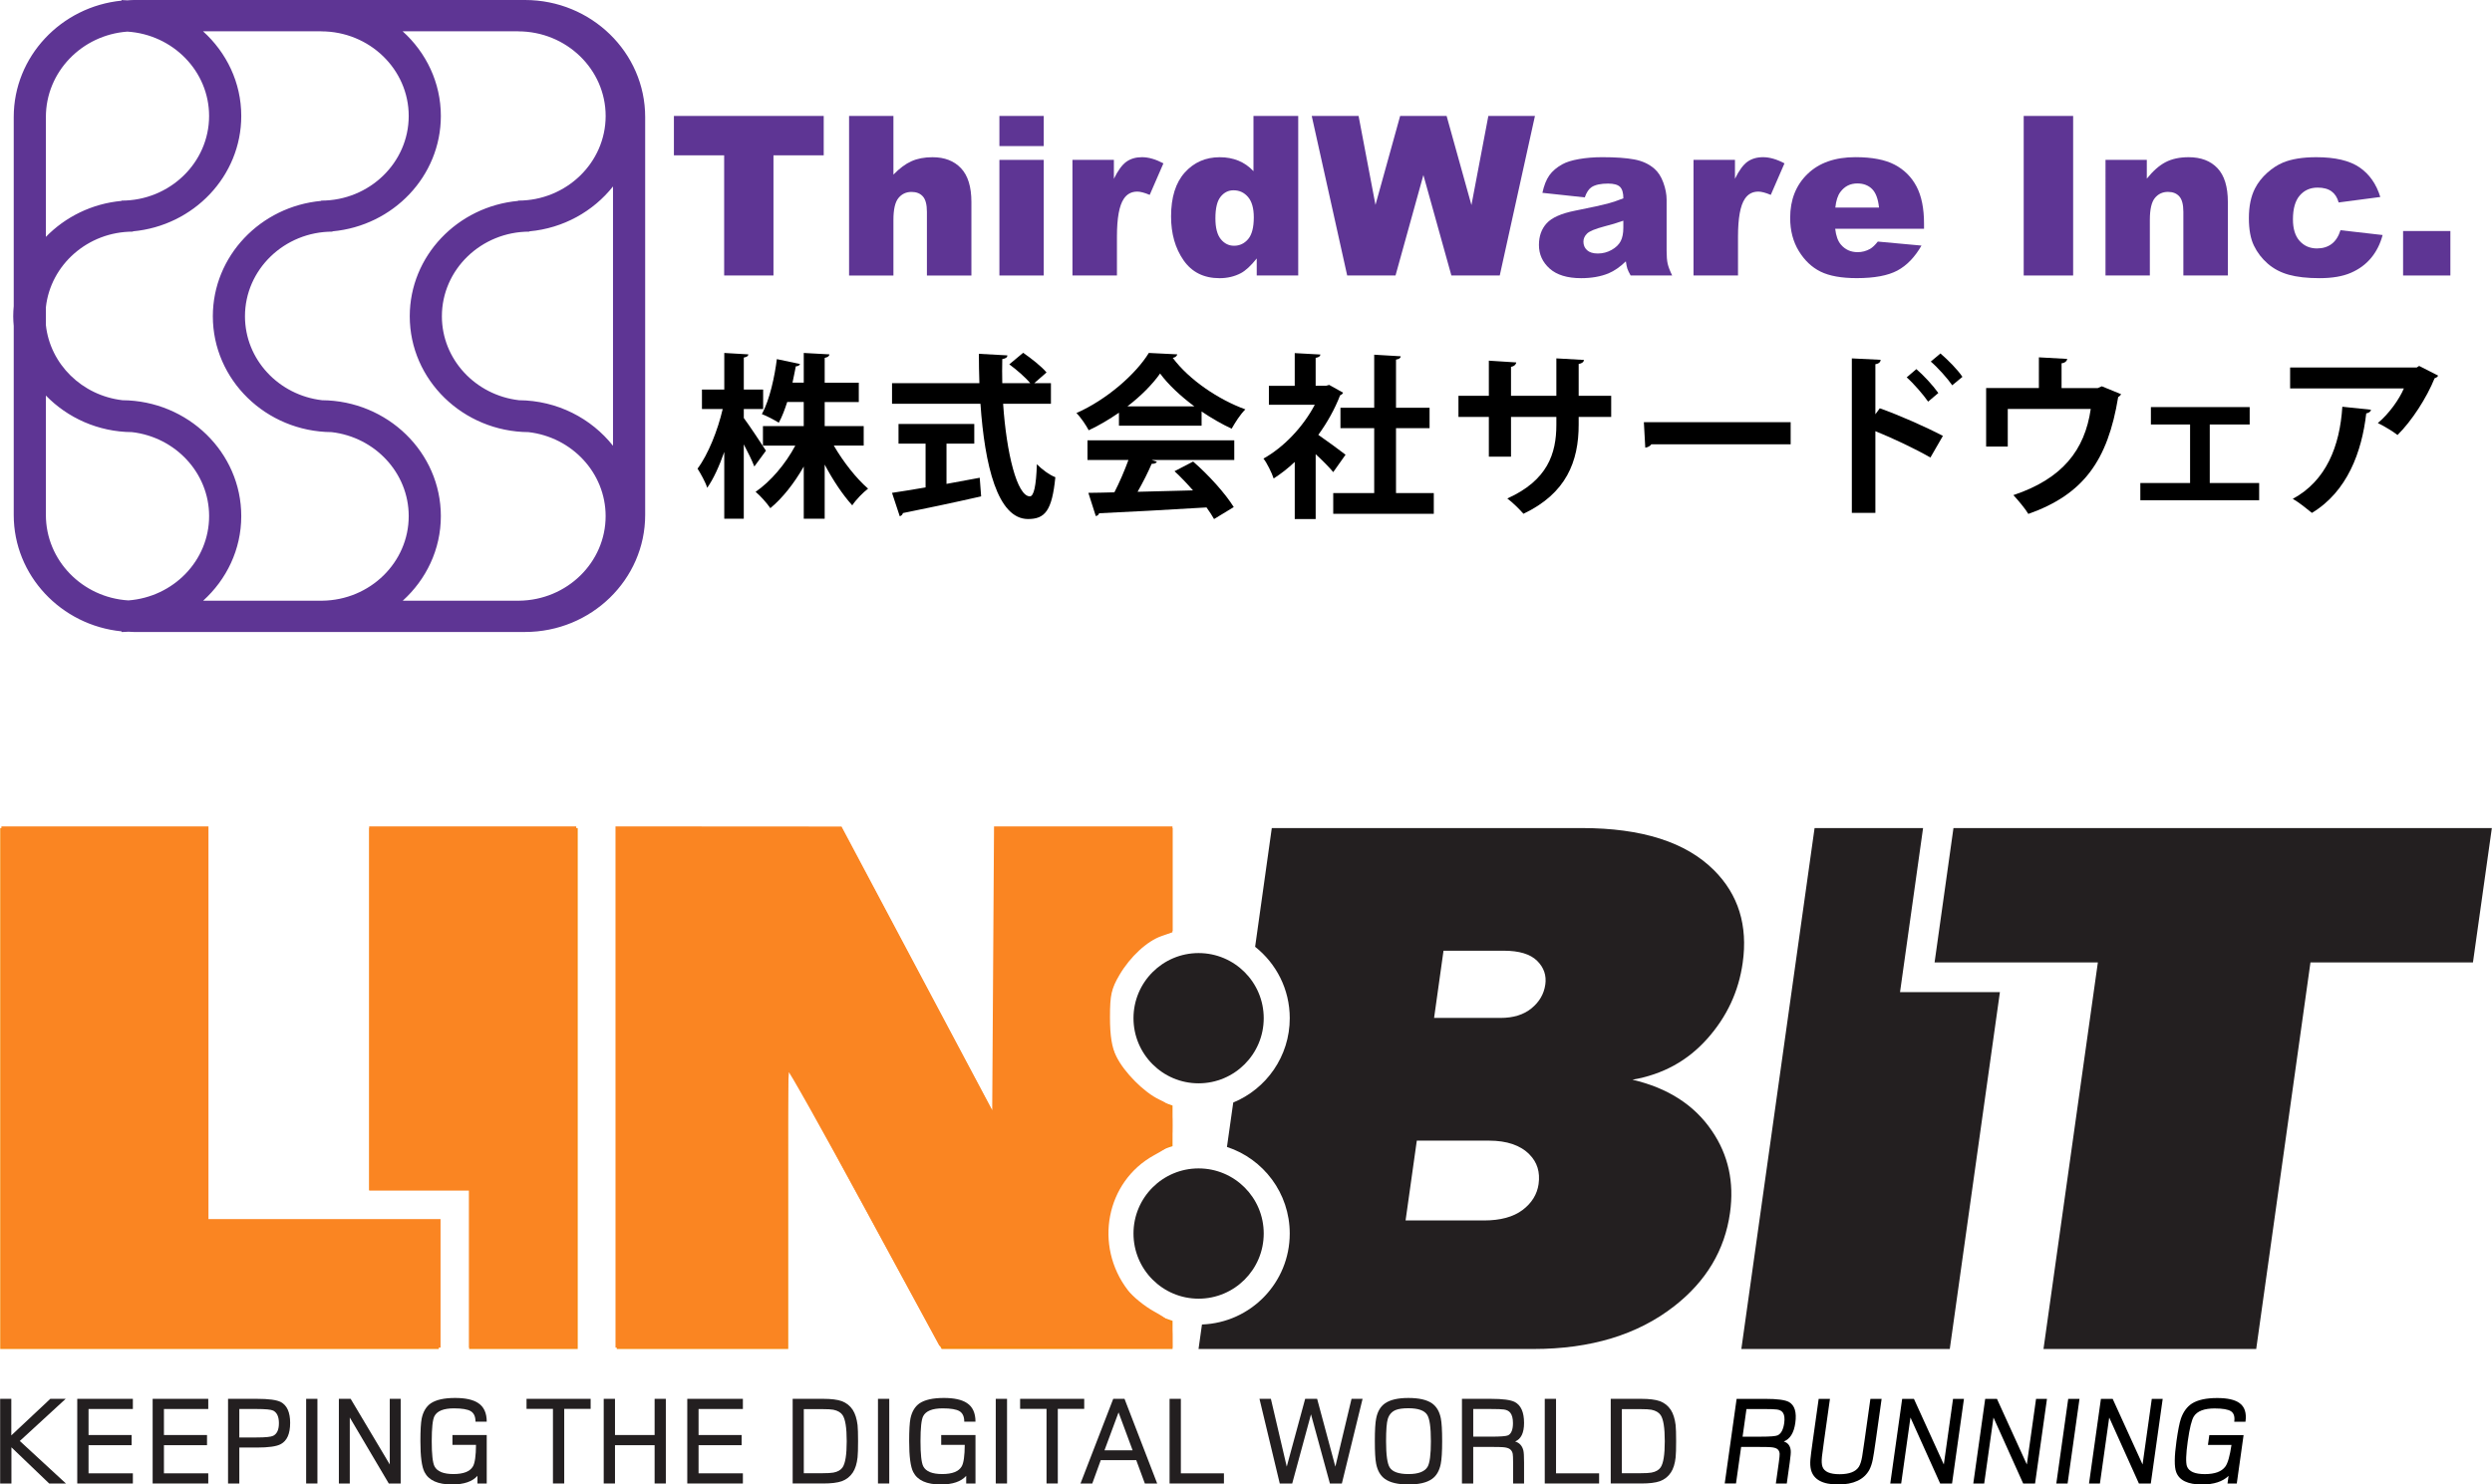 <?xml version="1.0" encoding="UTF-8" standalone="no"?>
<svg
   xmlns:dc="http://purl.org/dc/elements/1.1/"
   xmlns:cc="http://creativecommons.org/ns#"
   xmlns:rdf="http://www.w3.org/1999/02/22-rdf-syntax-ns#"
   xmlns:svg="http://www.w3.org/2000/svg"
   xmlns="http://www.w3.org/2000/svg"
   xmlns:sodipodi="http://sodipodi.sourceforge.net/DTD/sodipodi-0.dtd"
   xmlns:inkscape="http://www.inkscape.org/namespaces/inkscape"
   width="4.995cm"
   height="2.976cm"
   viewBox="0 0 141.584 84.365"
   version="1.2"
   id="svg2"
   inkscape:version="0.91 r13725"
   sodipodi:docname="3ware+linbit-logo.svg">
  <sodipodi:namedview
     pagecolor="#ffffff"
     bordercolor="#666666"
     borderopacity="1"
     objecttolerance="10"
     gridtolerance="10"
     guidetolerance="10"
     inkscape:pageopacity="0"
     inkscape:pageshadow="2"
     inkscape:window-width="1680"
     inkscape:window-height="981"
     id="namedview439"
     showgrid="false"
     fit-margin-top="0"
     fit-margin-left="0"
     fit-margin-right="0"
     fit-margin-bottom="0"
     units="cm"
     inkscape:document-units="mm"
     inkscape:zoom="1.7938242"
     inkscape:cx="-1.26209"
     inkscape:cy="-95.922996"
     inkscape:window-x="0"
     inkscape:window-y="0"
     inkscape:window-maximized="1"
     inkscape:current-layer="svg2" />
  <defs
     id="defs4">
    <g
       id="g6">
      <symbol
         overflow="visible"
         id="glyph0-0"
         style="overflow:visible">
        <path
           style="stroke:none"
           d="m 1.953,-1.953 0,-1.078 1.078,0 0,1.078 z m 0,0"
           id="path9"
           inkscape:connector-curvature="0" />
      </symbol>
      <symbol
         overflow="visible"
         id="glyph0-1"
         style="overflow:visible">
        <path
           style="stroke:none"
           d="m 1.25,-2.172 c 0.156,0 0.289,-0.055 0.406,-0.172 0.102,-0.102 0.156,-0.258 0.156,-0.469 0,-0.195 -0.059,-0.352 -0.172,-0.469 -0.125,-0.133 -0.305,-0.203 -0.531,-0.203 l -0.422,0 0,1.312 z M 1.219,-3.844 c 0.32,0 0.586,0.105 0.797,0.312 0.164,0.168 0.25,0.406 0.25,0.719 0,0.281 -0.086,0.516 -0.25,0.703 -0.117,0.125 -0.234,0.211 -0.359,0.25 l 0.703,1.812 -0.469,0 -0.656,-1.75 -0.547,0 0,1.75 -0.453,0 0,-3.797 z m 0,0"
           id="path12"
           inkscape:connector-curvature="0" />
      </symbol>
      <symbol
         overflow="visible"
         id="glyph0-2"
         style="overflow:visible">
        <path
           style="stroke:none"
           d="M 1.844,-2.656 C 1.82,-3 1.754,-3.227 1.641,-3.344 1.547,-3.438 1.441,-3.484 1.328,-3.484 c -0.105,0 -0.188,0.039 -0.25,0.109 -0.293,0.281 -0.438,0.789 -0.438,1.516 0,0.637 0.102,1.059 0.312,1.266 0.102,0.105 0.207,0.156 0.312,0.156 0.133,0 0.254,-0.051 0.359,-0.156 C 1.781,-0.75 1.859,-1.008 1.859,-1.375 l 0,-0.359 -0.609,0 0,-0.375 1,0 0,2.062 -0.328,0 -0.062,-0.344 c -0.188,0.23 -0.402,0.344 -0.641,0.344 -0.23,0 -0.422,-0.078 -0.578,-0.234 -0.293,-0.289 -0.438,-0.816 -0.438,-1.578 0,-0.801 0.16,-1.367 0.484,-1.703 0.195,-0.188 0.41,-0.281 0.641,-0.281 0.25,0 0.445,0.07 0.594,0.203 C 2.141,-3.41 2.25,-3.082 2.25,-2.656 Z m 0,0"
           id="path15"
           inkscape:connector-curvature="0" />
      </symbol>
      <symbol
         overflow="visible"
         id="glyph0-3"
         style="overflow:visible">
        <path
           style="stroke:none"
           d="m 1.266,-2.328 c 0.145,0 0.27,-0.051 0.375,-0.156 C 1.754,-2.598 1.812,-2.738 1.812,-2.906 c 0,-0.176 -0.043,-0.305 -0.125,-0.391 -0.125,-0.125 -0.246,-0.188 -0.359,-0.188 l -0.641,0 0,1.156 z M 1.25,-3.844 c 0.301,0 0.531,0.078 0.688,0.234 0.195,0.188 0.297,0.422 0.297,0.703 0,0.242 -0.074,0.434 -0.219,0.578 -0.117,0.117 -0.215,0.188 -0.297,0.219 0.145,0.074 0.266,0.156 0.359,0.25 0.164,0.168 0.25,0.402 0.25,0.703 0,0.324 -0.086,0.574 -0.25,0.75 -0.25,0.242 -0.539,0.359 -0.859,0.359 l -0.984,0 0,-3.797 z m -0.562,1.891 0,1.547 0.453,0 c 0.219,0 0.406,-0.078 0.562,-0.234 0.125,-0.133 0.188,-0.305 0.188,-0.516 0,-0.227 -0.07,-0.414 -0.203,-0.562 C 1.531,-1.875 1.375,-1.953 1.219,-1.953 Z m 0,0"
           id="path18"
           inkscape:connector-curvature="0" />
      </symbol>
      <symbol
         overflow="visible"
         id="glyph1-0"
         style="overflow:visible">
        <path
           style="stroke:none"
           d="m 0.781,-0.781 0,-0.438 0.438,0 0,0.438 z m 0,0"
           id="path21"
           inkscape:connector-curvature="0" />
      </symbol>
      <symbol
         overflow="visible"
         id="glyph1-1"
         style="overflow:visible">
        <path
           style="stroke:none"
           d="m 0.5,-0.875 c 0.062,0 0.117,-0.02 0.172,-0.062 0.039,-0.039 0.062,-0.102 0.062,-0.188 0,-0.082 -0.027,-0.145 -0.078,-0.188 C 0.602,-1.363 0.535,-1.391 0.453,-1.391 l -0.172,0 0,0.516 z M 0.484,-1.547 c 0.133,0 0.242,0.043 0.328,0.125 C 0.875,-1.348 0.906,-1.25 0.906,-1.125 0.906,-1.008 0.875,-0.914 0.812,-0.844 0.758,-0.789 0.711,-0.758 0.672,-0.75 l 0.281,0.734 -0.188,0 L 0.5,-0.719 l -0.219,0 0,0.703 -0.188,0 0,-1.531 z m 0,0"
           id="path24"
           inkscape:connector-curvature="0" />
      </symbol>
      <symbol
         overflow="visible"
         id="glyph1-2"
         style="overflow:visible">
        <path
           style="stroke:none"
           d="m 0.734,-1.062 c 0,-0.133 -0.027,-0.227 -0.078,-0.281 C 0.625,-1.375 0.582,-1.391 0.531,-1.391 c -0.043,0 -0.074,0.012 -0.094,0.031 -0.117,0.117 -0.172,0.32 -0.172,0.609 0,0.262 0.039,0.434 0.125,0.516 0.039,0.043 0.082,0.062 0.125,0.062 0.051,0 0.098,-0.02 0.141,-0.062 0.062,-0.062 0.094,-0.164 0.094,-0.312 l 0,-0.156 -0.25,0 0,-0.141 0.406,0 0,0.828 -0.141,0 L 0.75,-0.156 c -0.074,0.094 -0.164,0.141 -0.266,0.141 -0.086,0 -0.156,-0.031 -0.219,-0.094 -0.125,-0.125 -0.188,-0.336 -0.188,-0.641 0,-0.32 0.066,-0.547 0.203,-0.672 0.07,-0.082 0.156,-0.125 0.25,-0.125 0.102,0 0.18,0.031 0.234,0.094 0.094,0.086 0.141,0.215 0.141,0.391 z m 0,0"
           id="path27"
           inkscape:connector-curvature="0" />
      </symbol>
      <symbol
         overflow="visible"
         id="glyph1-3"
         style="overflow:visible">
        <path
           style="stroke:none"
           d="m 0.516,-0.938 c 0.051,0 0.098,-0.02 0.141,-0.062 0.051,-0.039 0.078,-0.098 0.078,-0.172 0,-0.062 -0.023,-0.113 -0.062,-0.156 -0.043,-0.039 -0.09,-0.062 -0.141,-0.062 l -0.25,0 0,0.453 z M 0.5,-1.547 c 0.125,0 0.219,0.031 0.281,0.094 0.07,0.086 0.109,0.18 0.109,0.281 0,0.105 -0.027,0.184 -0.078,0.234 -0.055,0.055 -0.094,0.086 -0.125,0.094 0.062,0.031 0.109,0.062 0.141,0.094 0.07,0.074 0.109,0.168 0.109,0.281 0,0.137 -0.039,0.234 -0.109,0.297 -0.094,0.105 -0.211,0.156 -0.344,0.156 l -0.391,0 0,-1.531 z m -0.219,0.766 0,0.609 0.172,0 c 0.094,0 0.172,-0.031 0.234,-0.094 0.051,-0.051 0.078,-0.117 0.078,-0.203 0,-0.094 -0.031,-0.164 -0.094,-0.219 -0.062,-0.062 -0.125,-0.094 -0.188,-0.094 z m 0,0"
           id="path30"
           inkscape:connector-curvature="0" />
      </symbol>
    </g>
    <inkscape:perspective
       id="perspective2629"
       inkscape:persp3d-origin="88.490302 : 16.966146 : 1"
       inkscape:vp_z="176.9806 : 25.449219 : 1"
       inkscape:vp_y="0 : 999.99999 : 0"
       inkscape:vp_x="0 : 25.449219 : 1"
       sodipodi:type="inkscape:persp3d" />
  </defs>
  <path
     inkscape:connector-curvature="0"
     id="path203"
     d="M 29.822,0 7.602,0 C 7.475,0 7.352,0.012 7.228,0.019 7.118,0.014 7.011,0.003 6.899,0.003 l 0,0.033 C 3.462,0.379 0.772,3.214 0.772,6.649 l 0,10.746 c -0.018,0.19 -0.029,0.384 -0.029,0.579 0,0.185 0.012,0.367 0.029,0.548 l 0,10.746 c 0,3.436 2.69,6.271 6.127,6.613 l 0,0.038 c 0.129,0 0.254,-0.012 0.382,-0.018 0.107,0.004 0.212,0.015 0.321,0.015 l 10.64,0 0,0.003 c 0.02,0 0.039,-0.003 0.059,-0.003 l 11.132,0 0,0.003 c 0.02,0 0.038,-0.003 0.059,-0.003 l 0.33,0 c 3.766,0 6.829,-2.983 6.829,-6.649 l 0,-22.618 C 36.652,2.983 33.588,4.8727056e-6 29.822,4.8727056e-6 M 2.599,6.649 c 0,-2.563 2.045,-4.664 4.629,-4.852 2.59,0.165 4.645,2.25 4.645,4.794 0,2.652 -2.232,4.81 -4.974,4.81 l 0,0.016 c -1.689,0.155 -3.198,0.913 -4.301,2.045 z M 7.281,34.121 C 4.673,33.96 2.599,31.847 2.599,29.267 l 0,-6.787 c 1.231,1.265 2.965,2.064 4.893,2.078 2.464,0.285 4.382,2.315 4.382,4.772 0,2.529 -2.028,4.602 -4.592,4.792 m 11.021,0.016 -6.767,0 c 1.329,-1.204 2.165,-2.91 2.165,-4.808 0,-3.616 -3.024,-6.556 -6.749,-6.585 C 4.657,22.48 2.839,20.7 2.599,18.472 l 0,-1.009 C 2.862,15.051 4.979,13.164 7.544,13.164 l 0,-0.017 c 3.448,-0.316 6.157,-3.134 6.157,-6.556 0,-1.9 -0.839,-3.608 -2.172,-4.812 l 6.713,0 0,0.003 c 2.743,0 4.974,2.157 4.974,4.809 0,2.652 -2.231,4.81 -4.974,4.81 l 0,0.016 c -3.448,0.316 -6.156,3.135 -6.156,6.556 0,3.616 3.023,6.557 6.749,6.585 2.463,0.285 4.381,2.315 4.381,4.772 0,2.634 -2.199,4.777 -4.914,4.808 m 11.19,0 -6.614,0 c 1.329,-1.204 2.164,-2.91 2.164,-4.808 0,-3.616 -3.023,-6.556 -6.749,-6.585 -2.463,-0.285 -4.381,-2.314 -4.381,-4.772 0,-2.652 2.232,-4.809 4.974,-4.809 l 0,-0.017 c 3.449,-0.316 6.156,-3.134 6.156,-6.556 0,-1.9 -0.838,-3.608 -2.171,-4.812 l 6.562,0 0,0.003 c 2.742,0 4.973,2.157 4.973,4.809 0,2.652 -2.231,4.81 -4.973,4.81 l 0,0.016 c -3.449,0.316 -6.158,3.135 -6.158,6.556 0,3.616 3.024,6.557 6.749,6.585 2.464,0.285 4.381,2.315 4.381,4.772 0,2.634 -2.199,4.777 -4.914,4.808 m 5.333,-8.804 c -1.234,-1.558 -3.165,-2.572 -5.341,-2.589 -2.464,-0.285 -4.382,-2.314 -4.382,-4.772 0,-2.652 2.231,-4.809 4.974,-4.809 l 0,-0.017 c 1.931,-0.176 3.628,-1.138 4.749,-2.551 z m 0,0"
     style="fill:#5e3594;fill-opacity:1;fill-rule:nonzero;stroke:none" />
  <path
     inkscape:connector-curvature="0"
     id="path205"
     d="m 49.069,25.323 -1.699,0 c 0.54,0.929 1.279,1.868 1.948,2.447 -0.28,0.21 -0.689,0.63 -0.899,0.949 -0.529,-0.579 -1.098,-1.428 -1.567,-2.317 l 0,3.077 -1.189,0 0,-2.966 c -0.54,0.949 -1.21,1.798 -1.899,2.367 -0.189,-0.28 -0.569,-0.709 -0.838,-0.929 0.858,-0.589 1.698,-1.578 2.257,-2.627 l -1.839,0 0,-1.109 2.318,0 0,-1.369 -0.939,0 c -0.14,0.429 -0.289,0.838 -0.48,1.178 -0.249,-0.16 -0.689,-0.389 -0.959,-0.489 0.45,-0.829 0.73,-2.158 0.85,-3.126 l 1.318,0.279 c -0.029,0.07 -0.109,0.13 -0.24,0.13 -0.049,0.269 -0.12,0.589 -0.189,0.929 l 0.64,0 0,-1.688 1.458,0.08 c -0.01,0.1 -0.09,0.16 -0.269,0.2 l 0,1.409 1.938,0 0,1.099 -1.938,0 0,1.369 2.217,0 z m -6.813,-1.568 c 0.28,0.369 1.079,1.578 1.259,1.858 l -0.66,0.899 c -0.129,-0.33 -0.36,-0.81 -0.6,-1.259 l 0,4.226 -1.109,0 0,-3.795 c -0.28,0.798 -0.609,1.528 -0.969,2.038 -0.1,-0.33 -0.369,-0.799 -0.549,-1.089 0.6,-0.799 1.149,-2.178 1.429,-3.387 l -1.179,0 0,-1.108 1.269,0 0,-2.079 1.369,0.08 c -0.009,0.09 -0.08,0.15 -0.26,0.18 l 0,1.819 1.099,0 0,1.108 -1.099,0 z m 0,0"
     style="fill:#000000;fill-opacity:1;fill-rule:nonzero;stroke:none" />
  <path
     inkscape:connector-curvature="0"
     id="path207"
     d="m 53.774,25.212 0,2.288 c 0.62,-0.11 1.269,-0.229 1.888,-0.349 l 0.08,1.058 c -1.618,0.369 -3.346,0.729 -4.445,0.949 -0.02,0.1 -0.1,0.16 -0.18,0.18 L 50.678,28.009 c 0.519,-0.08 1.178,-0.18 1.907,-0.309 l 0,-2.488 -1.538,0 0,-1.118 4.305,0 0,1.118 z m 5.934,-2.267 -2.717,0 c 0.189,2.807 0.789,5.254 1.519,5.264 0.219,0 0.359,-0.56 0.399,-1.828 0.28,0.29 0.709,0.609 1.05,0.739 -0.19,1.928 -0.6,2.377 -1.559,2.377 -1.728,-0.009 -2.457,-3.057 -2.697,-6.552 l -5.024,0 0,-1.169 4.964,0 c -0.02,-0.56 -0.029,-1.119 -0.029,-1.668 l 1.618,0.089 c 0,0.11 -0.09,0.18 -0.289,0.21 -0.01,0.46 -0.01,0.909 0,1.369 l 1.588,0 c -0.28,-0.34 -0.779,-0.769 -1.189,-1.07 L 58.13,20.049 c 0.46,0.32 1.049,0.779 1.328,1.118 l -0.699,0.61 0.949,0 z m 0,0"
     style="fill:#000000;fill-opacity:1;fill-rule:nonzero;stroke:none" />
  <path
     inkscape:connector-curvature="0"
     id="path209"
     d="m 67.859,23.095 c -0.779,-0.58 -1.488,-1.239 -1.948,-1.868 -0.429,0.61 -1.078,1.269 -1.858,1.868 z m -6.074,3.046 0,-1.118 8.341,0 0,1.118 -4.695,0 0.3,0.1 c -0.04,0.08 -0.14,0.12 -0.3,0.12 -0.209,0.49 -0.499,1.059 -0.799,1.588 0.99,-0.02 2.068,-0.049 3.147,-0.08 -0.34,-0.389 -0.699,-0.769 -1.049,-1.089 l 1.058,-0.549 c 0.899,0.779 1.838,1.828 2.308,2.587 l -1.119,0.68 c -0.109,-0.2 -0.259,-0.42 -0.429,-0.66 -2.257,0.14 -4.575,0.26 -6.103,0.33 -0.02,0.089 -0.1,0.149 -0.189,0.16 L 61.835,28.009 c 0.42,-0.009 0.918,-0.009 1.478,-0.029 0.29,-0.56 0.58,-1.239 0.799,-1.839 z m 1.788,-1.947 0,-0.739 c -0.54,0.369 -1.118,0.719 -1.718,0.998 -0.14,-0.269 -0.45,-0.739 -0.699,-0.978 1.738,-0.769 3.376,-2.217 4.115,-3.417 l 1.619,0.08 c -0.03,0.1 -0.12,0.18 -0.26,0.2 0.929,1.249 2.607,2.377 4.126,2.927 -0.3,0.3 -0.57,0.729 -0.779,1.098 -0.56,-0.26 -1.149,-0.6 -1.708,-0.978 l 0,0.809 z m 0,0"
     style="fill:#000000;fill-opacity:1;fill-rule:nonzero;stroke:none" />
  <path
     inkscape:connector-curvature="0"
     id="path211"
     d="m 79.316,28.02 2.147,0 0,1.178 -5.714,0 0,-1.178 2.328,0 0,-3.686 -1.918,0 0,-1.159 1.918,0 0,-3.017 1.508,0.09 c -0.01,0.1 -0.09,0.16 -0.269,0.189 l 0,2.737 1.907,0 0,1.159 -1.907,0 z m -3.007,-5.704 c -0.029,0.069 -0.089,0.119 -0.169,0.149 -0.3,0.778 -0.729,1.548 -1.239,2.248 0.49,0.339 1.319,0.949 1.548,1.129 l -0.7,0.989 c -0.229,-0.28 -0.619,-0.67 -0.998,-1.019 l 0,3.686 -1.189,0 0,-3.246 c -0.39,0.369 -0.79,0.68 -1.199,0.939 -0.1,-0.31 -0.389,-0.899 -0.579,-1.129 1.149,-0.64 2.247,-1.788 2.916,-3.057 l -2.607,0 0,-1.079 1.468,0 0,-1.858 1.458,0.08 c -0.009,0.1 -0.089,0.16 -0.269,0.189 l 0,1.588 0.589,0 0.18,-0.05 z m 0,0"
     style="fill:#000000;fill-opacity:1;fill-rule:nonzero;stroke:none" />
  <path
     inkscape:connector-curvature="0"
     id="path213"
     d="m 91.543,23.694 -1.848,0 0,0.44 c 0,2.087 -0.7,3.906 -3.137,5.064 -0.229,-0.26 -0.609,-0.639 -0.918,-0.869 2.287,-1.029 2.787,-2.547 2.787,-4.186 l 0,-0.449 -2.577,0 0,2.257 -1.259,0 0,-2.257 -1.727,0 0,-1.199 1.727,0 0,-1.998 1.559,0.1 c -0.009,0.1 -0.109,0.22 -0.3,0.25 l 0,1.647 2.577,0 0,-2.127 1.568,0.089 c -0.009,0.11 -0.109,0.2 -0.3,0.229 l 0,1.808 1.848,0 z m 0,0"
     style="fill:#000000;fill-opacity:1;fill-rule:nonzero;stroke:none" />
  <path
     inkscape:connector-curvature="0"
     id="path215"
     d="m 93.4,23.994 8.341,0 0,1.258 -7.921,0 c -0.06,0.1 -0.2,0.17 -0.34,0.19 z m 0,0"
     style="fill:#000000;fill-opacity:1;fill-rule:nonzero;stroke:none" />
  <path
     inkscape:connector-curvature="0"
     id="path217"
     d="m 110.252,20.088 c 0.42,0.36 0.969,0.909 1.249,1.329 l -0.58,0.479 c -0.249,-0.369 -0.819,-1.008 -1.218,-1.348 z m -1.369,0.889 c 0.38,0.32 0.929,0.909 1.249,1.358 l -0.58,0.49 c -0.26,-0.38 -0.829,-1.039 -1.218,-1.379 z m 0.799,5.025 c -0.83,-0.48 -2.138,-1.099 -3.127,-1.499 l 0,4.645 -1.338,0 0,-8.78 1.638,0.08 c -0.01,0.12 -0.089,0.219 -0.3,0.249 l 0,2.847 0.25,-0.341 c 1.099,0.39 2.597,1.05 3.586,1.569 z m 0,0"
     style="fill:#000000;fill-opacity:1;fill-rule:nonzero;stroke:none" />
  <path
     inkscape:connector-curvature="0"
     id="path219"
     d="m 115.846,20.308 1.608,0.089 c -0.01,0.11 -0.12,0.229 -0.32,0.249 l 0,1.409 2.058,0 0.229,-0.101 1.099,0.45 c -0.029,0.049 -0.089,0.12 -0.169,0.16 -0.59,3.606 -1.968,5.534 -5.105,6.643 -0.17,-0.29 -0.58,-0.779 -0.849,-1.069 2.777,-0.929 4.055,-2.548 4.395,-4.896 l -4.715,0 0,2.138 -1.229,0 0,-3.326 2.997,0 z m 0,0"
     style="fill:#000000;fill-opacity:1;fill-rule:nonzero;stroke:none" />
  <path
     inkscape:connector-curvature="0"
     id="path221"
     d="m 127.823,23.135 0,0.989 -2.268,0 0,3.326 2.807,0 0,0.979 -6.752,0 0,-0.979 2.827,0 0,-3.326 -2.227,0 0,-0.989 z m 0,0"
     style="fill:#000000;fill-opacity:1;fill-rule:nonzero;stroke:none" />
  <path
     inkscape:connector-curvature="0"
     id="path223"
     d="m 134.716,23.285 c -0.01,0.1 -0.11,0.18 -0.27,0.209 -0.249,2.188 -1.078,4.445 -3.086,5.654 -0.269,-0.22 -0.749,-0.609 -1.089,-0.799 1.898,-1.019 2.677,-2.997 2.817,-5.234 z m 3.815,-1.939 c -0.029,0.07 -0.1,0.12 -0.2,0.15 -0.449,1.109 -1.289,2.417 -2.107,3.226 -0.26,-0.209 -0.789,-0.52 -1.119,-0.68 0.629,-0.519 1.219,-1.349 1.479,-1.967 l -6.463,0 0,-1.189 7.192,0 0.14,-0.09 z m 0,0"
     style="fill:#000000;fill-opacity:1;fill-rule:nonzero;stroke:none" />
  <path
     inkscape:connector-curvature="0"
     id="path225"
     d="m 38.285,6.589 8.512,0 0,2.238 -2.855,0 0,6.829 -2.802,0 0,-6.829 -2.855,0 z m 0,0"
     style="fill:#5e3594;fill-opacity:1;fill-rule:nonzero;stroke:none" />
  <path
     inkscape:connector-curvature="0"
     id="path227"
     d="m 48.238,6.589 2.52,0 0,3.335 c 0.343,-0.354 0.683,-0.608 1.021,-0.76 0.338,-0.153 0.739,-0.229 1.2,-0.229 0.685,0 1.225,0.208 1.619,0.625 0.394,0.417 0.591,1.056 0.591,1.92 l 0,4.178 -2.528,0 0,-3.617 c 0,-0.413 -0.076,-0.705 -0.229,-0.877 -0.153,-0.171 -0.368,-0.257 -0.645,-0.257 -0.305,0 -0.554,0.116 -0.743,0.347 -0.19,0.23 -0.286,0.645 -0.286,1.244 l 0,3.16 -2.52,0 z m 0,0"
     style="fill:#5e3594;fill-opacity:1;fill-rule:nonzero;stroke:none" />
  <path
     inkscape:connector-curvature="0"
     id="path229"
     d="m 56.78,9.086 2.52,0 0,6.571 -2.52,0 z m 0,-2.497 2.52,0 0,1.713 -2.52,0 z m 0,0"
     style="fill:#5e3594;fill-opacity:1;fill-rule:nonzero;stroke:none" />
  <path
     inkscape:connector-curvature="0"
     id="path231"
     d="m 60.93,9.086 2.355,0 0,1.075 c 0.227,-0.467 0.462,-0.788 0.702,-0.964 0.241,-0.175 0.54,-0.264 0.895,-0.264 0.37,0 0.777,0.117 1.218,0.35 l -0.779,1.792 c -0.297,-0.124 -0.532,-0.186 -0.705,-0.186 -0.33,0 -0.586,0.136 -0.767,0.408 -0.261,0.384 -0.39,1.102 -0.39,2.154 l 0,2.204 -2.528,0 z m 0,0"
     style="fill:#5e3594;fill-opacity:1;fill-rule:nonzero;stroke:none" />
  <path
     inkscape:connector-curvature="0"
     id="path233"
     d="m 71.235,12.353 c 0,-0.518 -0.109,-0.903 -0.327,-1.157 -0.217,-0.254 -0.492,-0.382 -0.825,-0.382 -0.292,0 -0.536,0.122 -0.733,0.366 -0.198,0.244 -0.296,0.654 -0.296,1.229 0,0.538 0.102,0.931 0.305,1.181 0.203,0.251 0.455,0.376 0.754,0.376 0.321,0 0.587,-0.126 0.801,-0.378 0.213,-0.253 0.321,-0.664 0.321,-1.235 m 2.524,-5.764 0,9.068 -2.357,0 0,-0.969 c -0.329,0.413 -0.63,0.692 -0.902,0.837 -0.362,0.189 -0.765,0.285 -1.211,0.285 -0.894,0 -1.576,-0.341 -2.048,-1.022 -0.471,-0.68 -0.707,-1.509 -0.707,-2.484 0,-1.09 0.26,-1.923 0.781,-2.502 0.522,-0.578 1.183,-0.867 1.986,-0.867 0.391,0 0.746,0.067 1.065,0.198 0.32,0.132 0.602,0.33 0.85,0.594 l 0,-3.137 z m 0,0"
     style="fill:#5e3594;fill-opacity:1;fill-rule:nonzero;stroke:none" />
  <path
     inkscape:connector-curvature="0"
     id="path235"
     d="m 74.527,6.589 2.662,0 0.96,5.055 1.402,-5.055 2.64,0 1.411,5.065 0.961,-5.065 2.648,0 -2,9.068 -2.748,0 -1.591,-5.709 -1.584,5.709 -2.746,0 z m 0,0"
     style="fill:#5e3594;fill-opacity:1;fill-rule:nonzero;stroke:none" />
  <path
     inkscape:connector-curvature="0"
     id="path237"
     d="m 92.233,12.542 c -0.346,0.124 -0.708,0.233 -1.085,0.327 -0.512,0.136 -0.837,0.27 -0.973,0.402 -0.141,0.136 -0.21,0.29 -0.21,0.463 0,0.199 0.069,0.36 0.207,0.485 0.139,0.126 0.343,0.188 0.611,0.188 0.282,0 0.542,-0.068 0.784,-0.204 0.242,-0.136 0.413,-0.302 0.515,-0.498 0.101,-0.195 0.151,-0.449 0.151,-0.762 z M 90.04,11.218 87.634,10.959 c 0.091,-0.422 0.223,-0.752 0.394,-0.994 0.171,-0.242 0.418,-0.452 0.739,-0.629 0.231,-0.128 0.549,-0.227 0.954,-0.297 0.404,-0.07 0.842,-0.106 1.312,-0.106 0.755,0 1.362,0.042 1.82,0.128 0.459,0.084 0.84,0.261 1.146,0.529 0.214,0.186 0.384,0.448 0.507,0.789 0.124,0.34 0.186,0.665 0.186,0.975 l 0,2.904 c 0,0.309 0.02,0.552 0.059,0.727 0.039,0.176 0.125,0.4 0.257,0.672 l -2.36,0 c -0.095,-0.168 -0.157,-0.298 -0.186,-0.386 -0.029,-0.089 -0.058,-0.227 -0.087,-0.418 -0.33,0.32 -0.66,0.546 -0.986,0.683 -0.445,0.182 -0.964,0.273 -1.555,0.273 -0.784,0 -1.38,-0.182 -1.787,-0.544 -0.407,-0.364 -0.61,-0.811 -0.61,-1.344 0,-0.5 0.146,-0.91 0.44,-1.232 0.293,-0.322 0.834,-0.561 1.624,-0.718 0.946,-0.189 1.56,-0.323 1.841,-0.4 0.281,-0.076 0.578,-0.176 0.892,-0.3 0,-0.31 -0.064,-0.527 -0.192,-0.652 -0.128,-0.124 -0.354,-0.186 -0.677,-0.186 -0.414,0 -0.725,0.067 -0.932,0.199 -0.162,0.104 -0.292,0.299 -0.392,0.585"
     style="fill:#5e3594;fill-opacity:1;fill-rule:nonzero;stroke:none" />
  <path
     inkscape:connector-curvature="0"
     id="path239"
     d="m 96.221,9.086 2.355,0 0,1.075 c 0.227,-0.467 0.461,-0.788 0.701,-0.964 0.242,-0.175 0.54,-0.264 0.895,-0.264 0.371,0 0.778,0.117 1.218,0.35 l -0.779,1.792 c -0.297,-0.124 -0.532,-0.186 -0.705,-0.186 -0.33,0 -0.585,0.136 -0.767,0.408 -0.26,0.384 -0.39,1.102 -0.39,2.154 l 0,2.204 -2.528,0 z m 0,0"
     style="fill:#5e3594;fill-opacity:1;fill-rule:nonzero;stroke:none" />
  <path
     inkscape:connector-curvature="0"
     id="path241"
     d="m 106.761,11.796 c -0.05,-0.49 -0.181,-0.841 -0.393,-1.053 -0.212,-0.211 -0.492,-0.318 -0.838,-0.318 -0.402,0 -0.72,0.16 -0.96,0.48 -0.153,0.199 -0.249,0.496 -0.291,0.891 z m 2.558,1.203 -5.048,0 c 0.046,0.405 0.155,0.706 0.327,0.905 0.244,0.285 0.561,0.427 0.952,0.427 0.246,0 0.482,-0.062 0.704,-0.186 0.136,-0.079 0.282,-0.218 0.439,-0.416 l 2.481,0.228 c -0.379,0.66 -0.836,1.133 -1.371,1.42 -0.537,0.286 -1.305,0.43 -2.306,0.43 -0.87,0 -1.554,-0.123 -2.053,-0.368 -0.499,-0.246 -0.912,-0.636 -1.239,-1.171 -0.328,-0.535 -0.492,-1.164 -0.492,-1.886 0,-1.028 0.329,-1.86 0.987,-2.496 0.658,-0.636 1.566,-0.954 2.724,-0.954 0.939,0 1.682,0.143 2.226,0.427 0.544,0.286 0.958,0.699 1.243,1.24 0.285,0.542 0.426,1.246 0.426,2.114 z m 0,0"
     style="fill:#5e3594;fill-opacity:1;fill-rule:nonzero;stroke:none" />
  <path
     inkscape:connector-curvature="0"
     id="path243"
     d="m 114.983,6.589 2.809,0 0,9.068 -2.809,0 z m 0,0"
     style="fill:#5e3594;fill-opacity:1;fill-rule:nonzero;stroke:none" />
  <path
     inkscape:connector-curvature="0"
     id="path245"
     d="m 119.631,9.086 2.347,0 0,1.067 c 0.351,-0.437 0.706,-0.75 1.065,-0.937 0.359,-0.187 0.797,-0.282 1.311,-0.282 0.698,0 1.244,0.207 1.638,0.622 0.393,0.414 0.591,1.055 0.591,1.922 l 0,4.178 -2.528,0 0,-3.617 c 0,-0.413 -0.077,-0.705 -0.23,-0.877 -0.153,-0.171 -0.367,-0.257 -0.644,-0.257 -0.305,0 -0.554,0.116 -0.744,0.347 -0.189,0.23 -0.286,0.645 -0.286,1.244 l 0,3.16 -2.52,0 z m 0,0"
     style="fill:#5e3594;fill-opacity:1;fill-rule:nonzero;stroke:none" />
  <path
     inkscape:connector-curvature="0"
     id="path247"
     d="m 132.985,13.083 2.392,0.274 c -0.132,0.5 -0.349,0.932 -0.65,1.297 -0.302,0.365 -0.686,0.649 -1.154,0.851 -0.468,0.203 -1.063,0.304 -1.785,0.304 -0.697,0 -1.277,-0.066 -1.742,-0.195 -0.464,-0.129 -0.863,-0.34 -1.197,-0.631 -0.334,-0.291 -0.596,-0.632 -0.785,-1.024 -0.19,-0.392 -0.286,-0.912 -0.286,-1.56 0,-0.676 0.116,-1.24 0.347,-1.689 0.168,-0.329 0.4,-0.625 0.693,-0.888 0.293,-0.262 0.594,-0.457 0.903,-0.585 0.491,-0.202 1.12,-0.303 1.887,-0.303 1.073,0 1.89,0.192 2.454,0.576 0.562,0.384 0.957,0.946 1.184,1.685 l -2.367,0.312 c -0.075,-0.28 -0.21,-0.49 -0.406,-0.633 -0.196,-0.142 -0.46,-0.212 -0.79,-0.212 -0.418,0 -0.755,0.149 -1.014,0.448 -0.258,0.299 -0.387,0.752 -0.387,1.357 0,0.541 0.128,0.951 0.384,1.231 0.256,0.281 0.582,0.421 0.98,0.421 0.33,0 0.608,-0.085 0.834,-0.254 0.225,-0.169 0.393,-0.43 0.504,-0.781"
     style="fill:#5e3594;fill-opacity:1;fill-rule:nonzero;stroke:none" />
  <path
     inkscape:connector-curvature="0"
     id="path249"
     d="m 136.54,13.129 2.687,0 0,2.528 -2.687,0 z m 0,0"
     style="fill:#5e3594;fill-opacity:1;fill-rule:nonzero;stroke:none" />
  <g
     id="g4306"
     transform="matrix(0.8,0,0,0.8,-1.8253922e-7,46.965)">
    <path
       style="fill:#231f20;fill-opacity:1;fill-rule:nonzero;stroke:none"
       id="path2460"
       d="m 109.747,11.245 c -0.095,0.659 -0.417,1.218 -0.975,1.676 -0.558,0.458 -1.293,0.685 -2.209,0.685 0,0 -4.714,0 -4.714,0 0,0 0.67,-4.775 0.67,-4.775 0,0 4.278,0 4.278,0 1.097,0 1.885,0.24 2.369,0.716 0.482,0.475 0.677,1.041 0.582,1.698 z m -0.474,14.159 c -0.105,0.735 -0.485,1.352 -1.139,1.846 -0.659,0.496 -1.576,0.743 -2.75,0.743 0,0 -5.56,0 -5.56,0 0,0 0.798,-5.67 0.798,-5.67 0,0 5.117,0 5.117,0 1.285,0 2.251,0.329 2.892,0.99 0.544,0.551 0.759,1.248 0.641,2.091 z m 11.978,-10.317 c 1.396,-1.566 2.233,-3.364 2.518,-5.395 0.376,-2.656 -0.306,-4.853 -2.045,-6.586 -1.997,-1.992 -5.121,-2.988 -9.384,-2.988 0,0 -22.018,0 -22.018,0 0,0 -1.184,8.434 -1.184,8.434 1.498,1.185 2.46,3.013 2.46,5.073 0,2.706 -1.66,5.02 -4.014,5.991 0,0 -0.447,3.155 -0.447,3.155 2.588,0.847 4.46,3.278 4.46,6.151 0,3.494 -2.77,6.336 -6.234,6.462 0,0 -0.244,1.741 -0.244,1.741 0,0 23.785,0 23.785,0 4.073,0 7.407,-1.014 10.003,-3.042 2.267,-1.768 3.591,-3.982 3.961,-6.635 0.306,-2.173 -0.12,-4.109 -1.276,-5.805 -1.244,-1.843 -3.129,-3.06 -5.654,-3.648 2.146,-0.371 3.916,-1.338 5.31,-2.907 z"
       inkscape:connector-curvature="0" />
    <path
       style="fill:#231f20;fill-opacity:1;fill-rule:nonzero;stroke:none"
       id="path2462"
       d="m 134.944,11.775 c 0,0 1.637,-11.657 1.637,-11.657 0,0 -7.706,0 -7.706,0 0,0 -5.202,37.006 -5.202,37.006 0,0 14.805,0 14.805,0 0,0 3.56,-25.349 3.56,-25.349 0,0 -7.093,0 -7.093,0 z"
       inkscape:connector-curvature="0" />
    <path
       style="fill:#231f20;fill-opacity:1;fill-rule:nonzero;stroke:none"
       id="path2464"
       d="m 175.639,9.664 c 0,0 -11.543,0 -11.543,0 0,0 -3.853,27.46 -3.853,27.46 0,0 -15.109,0 -15.109,0 0,0 3.862,-27.46 3.862,-27.46 0,0 -11.598,0 -11.598,0 0,0 1.342,-9.546 1.342,-9.546 0,0 38.24,0 38.24,0 0,0 -1.342,9.546 -1.342,9.546 z"
       inkscape:connector-curvature="0" />
    <path
       style="fill:#231f20;fill-opacity:1;fill-rule:nonzero;stroke:none"
       id="path2466"
       d="m 89.749,28.921 c 0,2.556 -2.073,4.629 -4.626,4.629 -2.554,0 -4.624,-2.073 -4.624,-4.629 0,-2.555 2.07,-4.625 4.624,-4.625 2.553,0 4.626,2.07 4.626,4.625 z"
       inkscape:connector-curvature="0" />
    <path
       style="fill:#231f20;fill-opacity:1;fill-rule:nonzero;stroke:none"
       id="path2468"
       d="m 89.749,13.625 c 0,2.554 -2.073,4.627 -4.626,4.627 -2.554,0 -4.624,-2.073 -4.624,-4.627 0,-2.553 2.07,-4.626 4.624,-4.626 2.553,0 4.626,2.073 4.626,4.626 z"
       inkscape:connector-curvature="0" />
    <path
       style="fill:#f68712;fill-opacity:1;fill-rule:nonzero;stroke:none"
       id="path2470"
       d="m 78.646,28.921 c 0,-2.932 1.951,-5.407 4.627,-6.203 0,0 0,-2.888 0,-2.888 -2.676,-0.797 -4.627,-3.271 -4.627,-6.205 0,-2.933 1.951,-5.408 4.627,-6.205 0,0 0,-7.302 0,-7.302 0,0 -12.602,0 -12.602,0 0,0 0,20.475 0,20.475 0,0 -10.901,-20.475 -10.901,-20.475 0,0 -15.974,0 -15.974,0 0,0 0,37.006 0,37.006 0,0 12.18,0 12.18,0 0,0 0,-20.032 0,-20.032 0,0 10.898,20.032 10.898,20.032 0,0 16.4,0 16.4,0 0,0 0,-2 0,-2 -2.676,-0.795 -4.627,-3.268 -4.627,-6.204 z"
       inkscape:connector-curvature="0" />
    <path
       style="fill:#f68712;fill-opacity:1;fill-rule:nonzero;stroke:none"
       id="path2472"
       d="m 31.156,37.124 c 0,0 -31.149,0 -31.149,0 0,0 0,-37.006 0,-37.006 0,0 14.751,0 14.751,0 0,0 0,27.875 0,27.875 0,0 16.398,0 16.398,0 0,0 0,9.131 0,9.131 z"
       inkscape:connector-curvature="0" />
    <path
       style="fill:#f68712;fill-opacity:1;fill-rule:nonzero;stroke:none"
       id="path2474"
       d="m 26.223,0.118 c 0,0 0,25.72 0,25.72 0,0 7.09,0 7.09,0 0,0 0,11.287 0,11.287 0,0 7.711,0 7.711,0 0,0 0,-37.006 0,-37.006 0,0 -14.8,0 -14.8,0 z"
       inkscape:connector-curvature="0" />
    <path
       inkscape:connector-curvature="0"
       id="path2631"
       d="m 0.216,18.512 0,-18.385 7.227,0 7.227,0 0,13.948 0,13.948 8.242,0 8.242,0 0,4.438 0,4.438 -15.469,0 -15.469,0 0,-18.385 z"
       style="fill:#fa8522;fill-opacity:1;stroke:#fa8522;stroke-width:0.254;stroke-miterlimit:4;stroke-dasharray:none;stroke-dashoffset:0;stroke-opacity:1" />
    <path
       inkscape:connector-curvature="0"
       id="path2633"
       d="m 33.437,31.319 0,-5.579 -3.55,0 -3.55,0 0,-12.806 0,-12.806 7.227,0 7.227,0 0,18.385 0,18.385 -3.677,0 -3.677,0 0,-5.579 z"
       style="fill:#fa8522;fill-opacity:1;stroke:#fa8522;stroke-width:0.254;stroke-miterlimit:4;stroke-dasharray:none;stroke-dashoffset:0;stroke-opacity:1" />
    <path
       inkscape:connector-curvature="0"
       id="path2635"
       d="m 43.834,18.512 0,-18.385 7.925,0.005 7.925,0.005 5.452,10.263 5.452,10.263 0.066,-10.268 0.066,-10.268 6.21,0 6.21,0 0,3.652 0,3.652 -0.701,0.244 c -1.05,0.366 -2.268,1.491 -3.045,2.812 -0.588,1 -0.692,1.465 -0.692,3.08 0,1.329 0.139,2.181 0.461,2.827 0.585,1.176 2.003,2.599 3.115,3.127 0.818,0.388 0.862,0.476 0.858,1.729 -0.004,1.316 -0.007,1.321 -1.245,2.004 -3.471,1.914 -4.365,6.531 -1.893,9.771 0.358,0.47 1.21,1.162 1.893,1.539 1.091,0.602 1.242,0.785 1.245,1.512 l 0.004,0.828 -8.175,-0.067 -8.175,-0.067 L 61.462,26.948 c -2.931,-5.403 -5.414,-9.825 -5.519,-9.827 -0.105,-0.002 -0.19,4.447 -0.19,9.886 l 0,9.89 -5.959,0 -5.959,0 0,-18.385 z"
       style="fill:#fa8522;fill-opacity:1;stroke:#fa8522;stroke-width:0.254;stroke-miterlimit:4;stroke-dasharray:none;stroke-dashoffset:0;stroke-opacity:1" />
    <g
       id="text4266"
       style="font-style:normal;font-variant:normal;font-weight:normal;font-stretch:normal;font-size:9.018px;line-height:110%;font-family:FoundryMonoline-Medium;-inkscape-font-specification:'FoundryMonoline-Medium, Normal';text-align:center;letter-spacing:0px;word-spacing:0px;writing-mode:lr-tb;text-anchor:middle;fill:#231f20;fill-opacity:1;stroke:none;stroke-width:1px;stroke-linecap:butt;stroke-linejoin:miter;stroke-opacity:1">
      <path
         inkscape:connector-curvature="0"
         id="path4468"
         d="m 4.672,46.68 -1.189,0 -2.682,-2.571 0,2.571 -0.801,0 0,-6.015 0.793,0 0,2.598 2.77,-2.598 1.092,0 -3.258,2.994 3.276,3.021 z" />
      <path
         inkscape:connector-curvature="0"
         id="path4470"
         d="m 9.427,46.68 -3.95,0 0,-6.015 3.95,0 0,0.722 -3.148,0 0,1.849 3.06,0 0,0.722 -3.06,0 0,1.999 3.148,0 0,0.722 z" />
      <path
         inkscape:connector-curvature="0"
         id="path4472"
         d="m 14.782,46.68 -3.95,0 0,-6.015 3.95,0 0,0.722 -3.148,0 0,1.849 3.06,0 0,0.722 -3.06,0 0,1.999 3.148,0 0,0.722 z" />
      <path
         inkscape:connector-curvature="0"
         id="path4474"
         d="m 20.598,42.378 q 0,1.154 -0.669,1.506 Q 19.489,44.126 18.234,44.126 l -1.246,0 0,2.554 -0.801,0 0,-6.015 2.047,0 q 1.255,0 1.695,0.225 0.669,0.352 0.669,1.488 z m -0.797,0.018 q 0,-0.682 -0.405,-0.894 -0.233,-0.114 -1.18,-0.114 l -1.228,0 0,2.021 1.228,0 q 0.947,0 1.18,-0.119 0.405,-0.207 0.405,-0.894 z" />
      <path
         inkscape:connector-curvature="0"
         id="path4476"
         d="m 22.536,46.68 -0.801,0 0,-6.015 0.801,0 0,6.015 z" />
      <path
         inkscape:connector-curvature="0"
         id="path4478"
         d="m 28.449,46.68 -0.845,0 -2.77,-4.689 0,4.689 -0.775,0 0,-6.015 0.837,0 2.778,4.663 0,-4.663 0.775,0 0,6.015 z" />
      <path
         inkscape:connector-curvature="0"
         id="path4480"
         d="m 34.561,46.68 -0.66,0 0,-0.542 q -0.55,0.612 -1.805,0.612 -1.506,0 -1.955,-0.881 -0.291,-0.559 -0.291,-2.193 0,-1.154 0.092,-1.616 0.154,-0.727 0.638,-1.07 0.568,-0.387 1.735,-0.387 1.096,0 1.638,0.361 0.608,0.396 0.608,1.325 l -0.797,0 q 0,-0.542 -0.335,-0.744 -0.33,-0.203 -1.198,-0.203 -1.101,0 -1.387,0.559 -0.189,0.37 -0.189,1.774 0,1.396 0.198,1.788 0.286,0.546 1.343,0.546 1.074,0 1.387,-0.546 0.207,-0.361 0.216,-1.528 l -1.673,0 0,-0.7 2.435,0 0,3.443 z" />
      <path
         inkscape:connector-curvature="0"
         id="path4482"
         d="m 41.941,41.378 -1.876,0 0,5.301 -0.801,0 0,-5.301 -1.876,0 0,-0.713 4.553,0 0,0.713 z" />
      <path
         inkscape:connector-curvature="0"
         id="path4484"
         d="m 47.282,46.68 -0.797,0 0,-2.721 -2.814,0 0,2.721 -0.801,0 0,-6.015 0.801,0 0,2.571 2.814,0 0,-2.571 0.797,0 0,6.015 z" />
      <path
         inkscape:connector-curvature="0"
         id="path4486"
         d="m 52.755,46.68 -3.95,0 0,-6.015 3.95,0 0,0.722 -3.148,0 0,1.849 3.06,0 0,0.722 -3.06,0 0,1.999 3.148,0 0,0.722 z" />
      <path
         inkscape:connector-curvature="0"
         id="path4488"
         d="m 60.936,43.677 q 0,0.819 -0.035,1.145 -0.075,0.678 -0.335,1.074 -0.291,0.44 -0.784,0.621 -0.462,0.163 -1.325,0.163 l -2.166,0 0,-6.015 2.166,0 q 0.854,0 1.317,0.163 0.493,0.181 0.784,0.621 0.26,0.405 0.343,1.083 0.035,0.335 0.035,1.145 z m -0.806,0 q 0,-1.427 -0.295,-1.858 -0.198,-0.286 -0.652,-0.379 -0.233,-0.044 -0.784,-0.044 l -1.317,0 0,4.553 1.317,0 q 0.55,0 0.784,-0.044 0.454,-0.084 0.652,-0.37 0.295,-0.432 0.295,-1.858 z" />
      <path
         inkscape:connector-curvature="0"
         id="path4490"
         d="m 63.151,46.68 -0.801,0 0,-6.015 0.801,0 0,6.015 z" />
      <path
         inkscape:connector-curvature="0"
         id="path4492"
         d="m 69.276,46.68 -0.66,0 0,-0.542 q -0.55,0.612 -1.805,0.612 -1.506,0 -1.955,-0.881 -0.291,-0.559 -0.291,-2.193 0,-1.154 0.092,-1.616 0.154,-0.727 0.638,-1.07 0.568,-0.387 1.735,-0.387 1.096,0 1.638,0.361 0.608,0.396 0.608,1.325 l -0.797,0 q 0,-0.542 -0.335,-0.744 -0.33,-0.203 -1.198,-0.203 -1.101,0 -1.387,0.559 -0.189,0.37 -0.189,1.774 0,1.396 0.198,1.788 0.286,0.546 1.343,0.546 1.074,0 1.387,-0.546 0.207,-0.361 0.216,-1.528 l -1.673,0 0,-0.7 2.435,0 0,3.443 z" />
      <path
         inkscape:connector-curvature="0"
         id="path4494"
         d="m 71.517,46.68 -0.801,0 0,-6.015 0.801,0 0,6.015 z" />
      <path
         inkscape:connector-curvature="0"
         id="path4496"
         d="m 76.999,41.378 -1.876,0 0,5.301 -0.801,0 0,-5.301 -1.876,0 0,-0.713 4.553,0 0,0.713 z" />
      <path
         inkscape:connector-curvature="0"
         id="path4498"
         d="m 82.182,46.68 -0.876,0 -0.612,-1.66 -2.519,0 -0.603,1.66 -0.837,0 2.325,-6.015 0.801,0 2.32,6.015 z m -1.744,-2.356 -1,-2.695 -1,2.695 1.999,0 z" />
      <path
         inkscape:connector-curvature="0"
         id="path4500"
         d="m 86.924,46.68 -3.862,0 0,-6.015 0.801,0 0,5.293 3.06,0 0,0.722 z" />
      <path
         inkscape:connector-curvature="0"
         id="path4502"
         d="m 96.77,40.665 -1.471,6.015 -0.85,0 -1.343,-4.914 -1.334,4.914 -0.885,0 -1.44,-6.015 0.81,0 1.127,4.817 1.308,-4.817 0.85,0 1.295,4.817 1.149,-4.817 0.784,0 z" />
      <path
         inkscape:connector-curvature="0"
         id="path4504"
         d="m 102.423,43.659 q 0,1.145 -0.101,1.634 -0.15,0.74 -0.63,1.07 -0.55,0.387 -1.66,0.387 -1.127,0 -1.678,-0.396 -0.476,-0.343 -0.621,-1.079 -0.092,-0.462 -0.092,-1.607 0,-1.145 0.092,-1.598 0.137,-0.727 0.612,-1.07 0.55,-0.396 1.678,-0.396 1.136,0 1.686,0.387 0.48,0.343 0.621,1.07 0.092,0.462 0.092,1.598 z m -0.801,0.009 q 0,-1.462 -0.264,-1.867 -0.295,-0.467 -1.334,-0.467 -0.586,0 -0.894,0.123 -0.423,0.172 -0.568,0.634 -0.123,0.387 -0.123,1.585 0,1.462 0.26,1.867 0.299,0.467 1.334,0.467 1.039,0 1.352,-0.511 0.238,-0.396 0.238,-1.832 z" />
      <path
         inkscape:connector-curvature="0"
         id="path4506"
         d="m 108.24,46.68 -0.779,0 0,-1.515 q 0,-0.44 -0.026,-0.594 -0.044,-0.216 -0.198,-0.33 -0.154,-0.114 -0.493,-0.141 -0.189,-0.018 -0.894,-0.018 l -1.22,0 0,2.598 -0.801,0 0,-6.015 2.047,0 q 1.273,0 1.704,0.225 0.66,0.343 0.66,1.488 0,1.057 -0.634,1.317 0.462,0.137 0.586,0.643 0.048,0.198 0.048,0.854 l 0,1.488 z m -0.788,-4.293 q 0,-0.493 -0.189,-0.731 -0.15,-0.189 -0.449,-0.233 -0.225,-0.035 -0.956,-0.035 l -1.228,0 0,1.964 1.281,0 q 1.008,0 1.202,-0.097 0.339,-0.181 0.339,-0.867 z" />
      <path
         inkscape:connector-curvature="0"
         id="path4508"
         d="m 113.572,46.68 -3.862,0 0,-6.015 0.801,0 0,5.293 3.06,0 0,0.722 z" />
      <path
         inkscape:connector-curvature="0"
         id="path4510"
         d="m 119.041,43.677 q 0,0.819 -0.035,1.145 -0.075,0.678 -0.335,1.074 -0.291,0.44 -0.784,0.621 -0.462,0.163 -1.325,0.163 l -2.166,0 0,-6.015 2.166,0 q 0.854,0 1.317,0.163 0.493,0.181 0.784,0.621 0.26,0.405 0.343,1.083 0.035,0.335 0.035,1.145 z m -0.806,0 q 0,-1.427 -0.295,-1.858 -0.198,-0.286 -0.652,-0.379 -0.233,-0.044 -0.784,-0.044 l -1.317,0 0,4.553 1.317,0 q 0.55,0 0.784,-0.044 0.454,-0.084 0.652,-0.37 0.295,-0.432 0.295,-1.858 z" />
    </g>
    <g
       id="g4458">
      <path
         inkscape:connector-curvature="0"
         id="path4437"
         style="font-style:normal;font-variant:normal;font-weight:normal;font-stretch:normal;font-size:medium;line-height:110%;font-family:FoundryMonoline-Medium;-inkscape-font-specification:'FoundryMonoline-Medium, Normal';text-align:start;letter-spacing:0px;word-spacing:0px;writing-mode:lr-tb;text-anchor:start;fill:#000000;fill-opacity:1;stroke:none;stroke-width:1px;stroke-linecap:butt;stroke-linejoin:miter;stroke-opacity:1"
         d="m 126.903,46.68 -0.779,0 0.213,-1.514 q 0.062,-0.44 0.057,-0.594 -0.014,-0.216 -0.152,-0.33 -0.138,-0.114 -0.473,-0.141 -0.187,-0.018 -0.891,-0.018 l -1.219,0 -0.365,2.596 -0.801,0 0.845,-6.011 2.046,0 q 1.272,0 1.671,0.224 0.612,0.343 0.451,1.487 -0.148,1.056 -0.819,1.316 0.443,0.136 0.495,0.642 0.021,0.198 -0.072,0.854 l -0.209,1.487 z m -0.185,-4.291 q 0.069,-0.493 -0.087,-0.731 -0.123,-0.189 -0.416,-0.233 -0.219,-0.035 -0.95,-0.035 l -1.228,0 -0.276,1.963 1.281,0 q 1.008,0 1.215,-0.097 0.364,-0.18 0.461,-0.867 z" />
      <path
         inkscape:connector-curvature="0"
         id="path4439"
         style="font-style:normal;font-variant:normal;font-weight:normal;font-stretch:normal;font-size:medium;line-height:110%;font-family:FoundryMonoline-Medium;-inkscape-font-specification:'FoundryMonoline-Medium, Normal';text-align:start;letter-spacing:0px;word-spacing:0px;writing-mode:lr-tb;text-anchor:start;fill:#000000;fill-opacity:1;stroke:none;stroke-width:1px;stroke-linecap:butt;stroke-linejoin:miter;stroke-opacity:1"
         d="m 133.215,43.661 q -0.138,0.981 -0.207,1.316 -0.087,0.431 -0.243,0.731 -0.573,1.043 -2.219,1.043 -1.65,0 -1.926,-1.043 -0.077,-0.299 -0.043,-0.731 0.029,-0.334 0.167,-1.316 l 0.421,-2.992 0.801,0 -0.421,2.992 q -0.135,0.964 -0.147,1.109 -0.049,0.475 0.036,0.713 0.184,0.537 1.214,0.537 1.034,0 1.372,-0.528 0.148,-0.238 0.233,-0.722 0.028,-0.136 0.165,-1.109 l 0.421,-2.992 0.797,0 -0.421,2.992 z" />
      <path
         inkscape:connector-curvature="0"
         id="path4441"
         style="font-style:normal;font-variant:normal;font-weight:normal;font-stretch:normal;font-size:medium;line-height:110%;font-family:FoundryMonoline-Medium;-inkscape-font-specification:'FoundryMonoline-Medium, Normal';text-align:start;letter-spacing:0px;word-spacing:0px;writing-mode:lr-tb;text-anchor:start;fill:#000000;fill-opacity:1;stroke:none;stroke-width:1px;stroke-linecap:butt;stroke-linejoin:miter;stroke-opacity:1"
         d="m 138.639,46.68 -0.845,0 -2.109,-4.687 -0.659,4.687 -0.775,0 0.845,-6.011 0.836,0 2.122,4.66 0.655,-4.66 0.775,0 -0.845,6.011 z" />
      <path
         inkscape:connector-curvature="0"
         id="path4443"
         style="font-style:normal;font-variant:normal;font-weight:normal;font-stretch:normal;font-size:medium;line-height:110%;font-family:FoundryMonoline-Medium;-inkscape-font-specification:'FoundryMonoline-Medium, Normal';text-align:start;letter-spacing:0px;word-spacing:0px;writing-mode:lr-tb;text-anchor:start;fill:#000000;fill-opacity:1;stroke:none;stroke-width:1px;stroke-linecap:butt;stroke-linejoin:miter;stroke-opacity:1"
         d="m 144.536,46.68 -0.845,0 -2.109,-4.687 -0.659,4.687 -0.775,0 0.845,-6.011 0.836,0 2.122,4.66 0.655,-4.66 0.775,0 -0.845,6.011 z" />
      <path
         inkscape:connector-curvature="0"
         id="path4445"
         style="font-style:normal;font-variant:normal;font-weight:normal;font-stretch:normal;font-size:medium;line-height:110%;font-family:FoundryMonoline-Medium;-inkscape-font-specification:'FoundryMonoline-Medium, Normal';text-align:start;letter-spacing:0px;word-spacing:0px;writing-mode:lr-tb;text-anchor:start;fill:#000000;fill-opacity:1;stroke:none;stroke-width:1px;stroke-linecap:butt;stroke-linejoin:miter;stroke-opacity:1"
         d="m 146.846,46.68 -0.801,0 0.845,-6.011 0.801,0 -0.845,6.011 z" />
      <path
         inkscape:connector-curvature="0"
         id="path4447"
         style="font-style:normal;font-variant:normal;font-weight:normal;font-stretch:normal;font-size:medium;line-height:110%;font-family:FoundryMonoline-Medium;-inkscape-font-specification:'FoundryMonoline-Medium, Normal';text-align:start;letter-spacing:0px;word-spacing:0px;writing-mode:lr-tb;text-anchor:start;fill:#000000;fill-opacity:1;stroke:none;stroke-width:1px;stroke-linecap:butt;stroke-linejoin:miter;stroke-opacity:1"
         d="m 152.756,46.68 -0.845,0 -2.109,-4.687 -0.659,4.687 -0.775,0 0.845,-6.011 0.836,0 2.122,4.66 0.655,-4.66 0.775,0 -0.845,6.011 z" />
      <path
         inkscape:connector-curvature="0"
         id="path4449"
         style="font-style:normal;font-variant:normal;font-weight:normal;font-stretch:normal;font-size:medium;line-height:110%;font-family:FoundryMonoline-Medium;-inkscape-font-specification:'FoundryMonoline-Medium, Normal';text-align:start;letter-spacing:0px;word-spacing:0px;writing-mode:lr-tb;text-anchor:start;fill:#000000;fill-opacity:1;stroke:none;stroke-width:1px;stroke-linecap:butt;stroke-linejoin:miter;stroke-opacity:1"
         d="m 158.864,46.68 -0.66,0 0.076,-0.541 q -0.636,0.612 -1.89,0.612 -1.505,0 -1.83,-0.88 -0.212,-0.559 0.018,-2.192 0.162,-1.153 0.319,-1.615 0.256,-0.726 0.788,-1.069 0.622,-0.387 1.788,-0.387 1.096,0 1.586,0.361 0.552,0.396 0.421,1.325 l -0.797,0 q 0.076,-0.541 -0.23,-0.744 -0.302,-0.202 -1.169,-0.202 -1.1,0 -1.465,0.559 -0.241,0.37 -0.438,1.773 -0.196,1.395 -0.053,1.787 0.209,0.546 1.266,0.546 1.074,0 1.463,-0.546 0.258,-0.361 0.43,-1.527 l -1.672,0 0.098,-0.7 2.434,0 -0.484,3.441 z" />
    </g>
  </g>
</svg>
